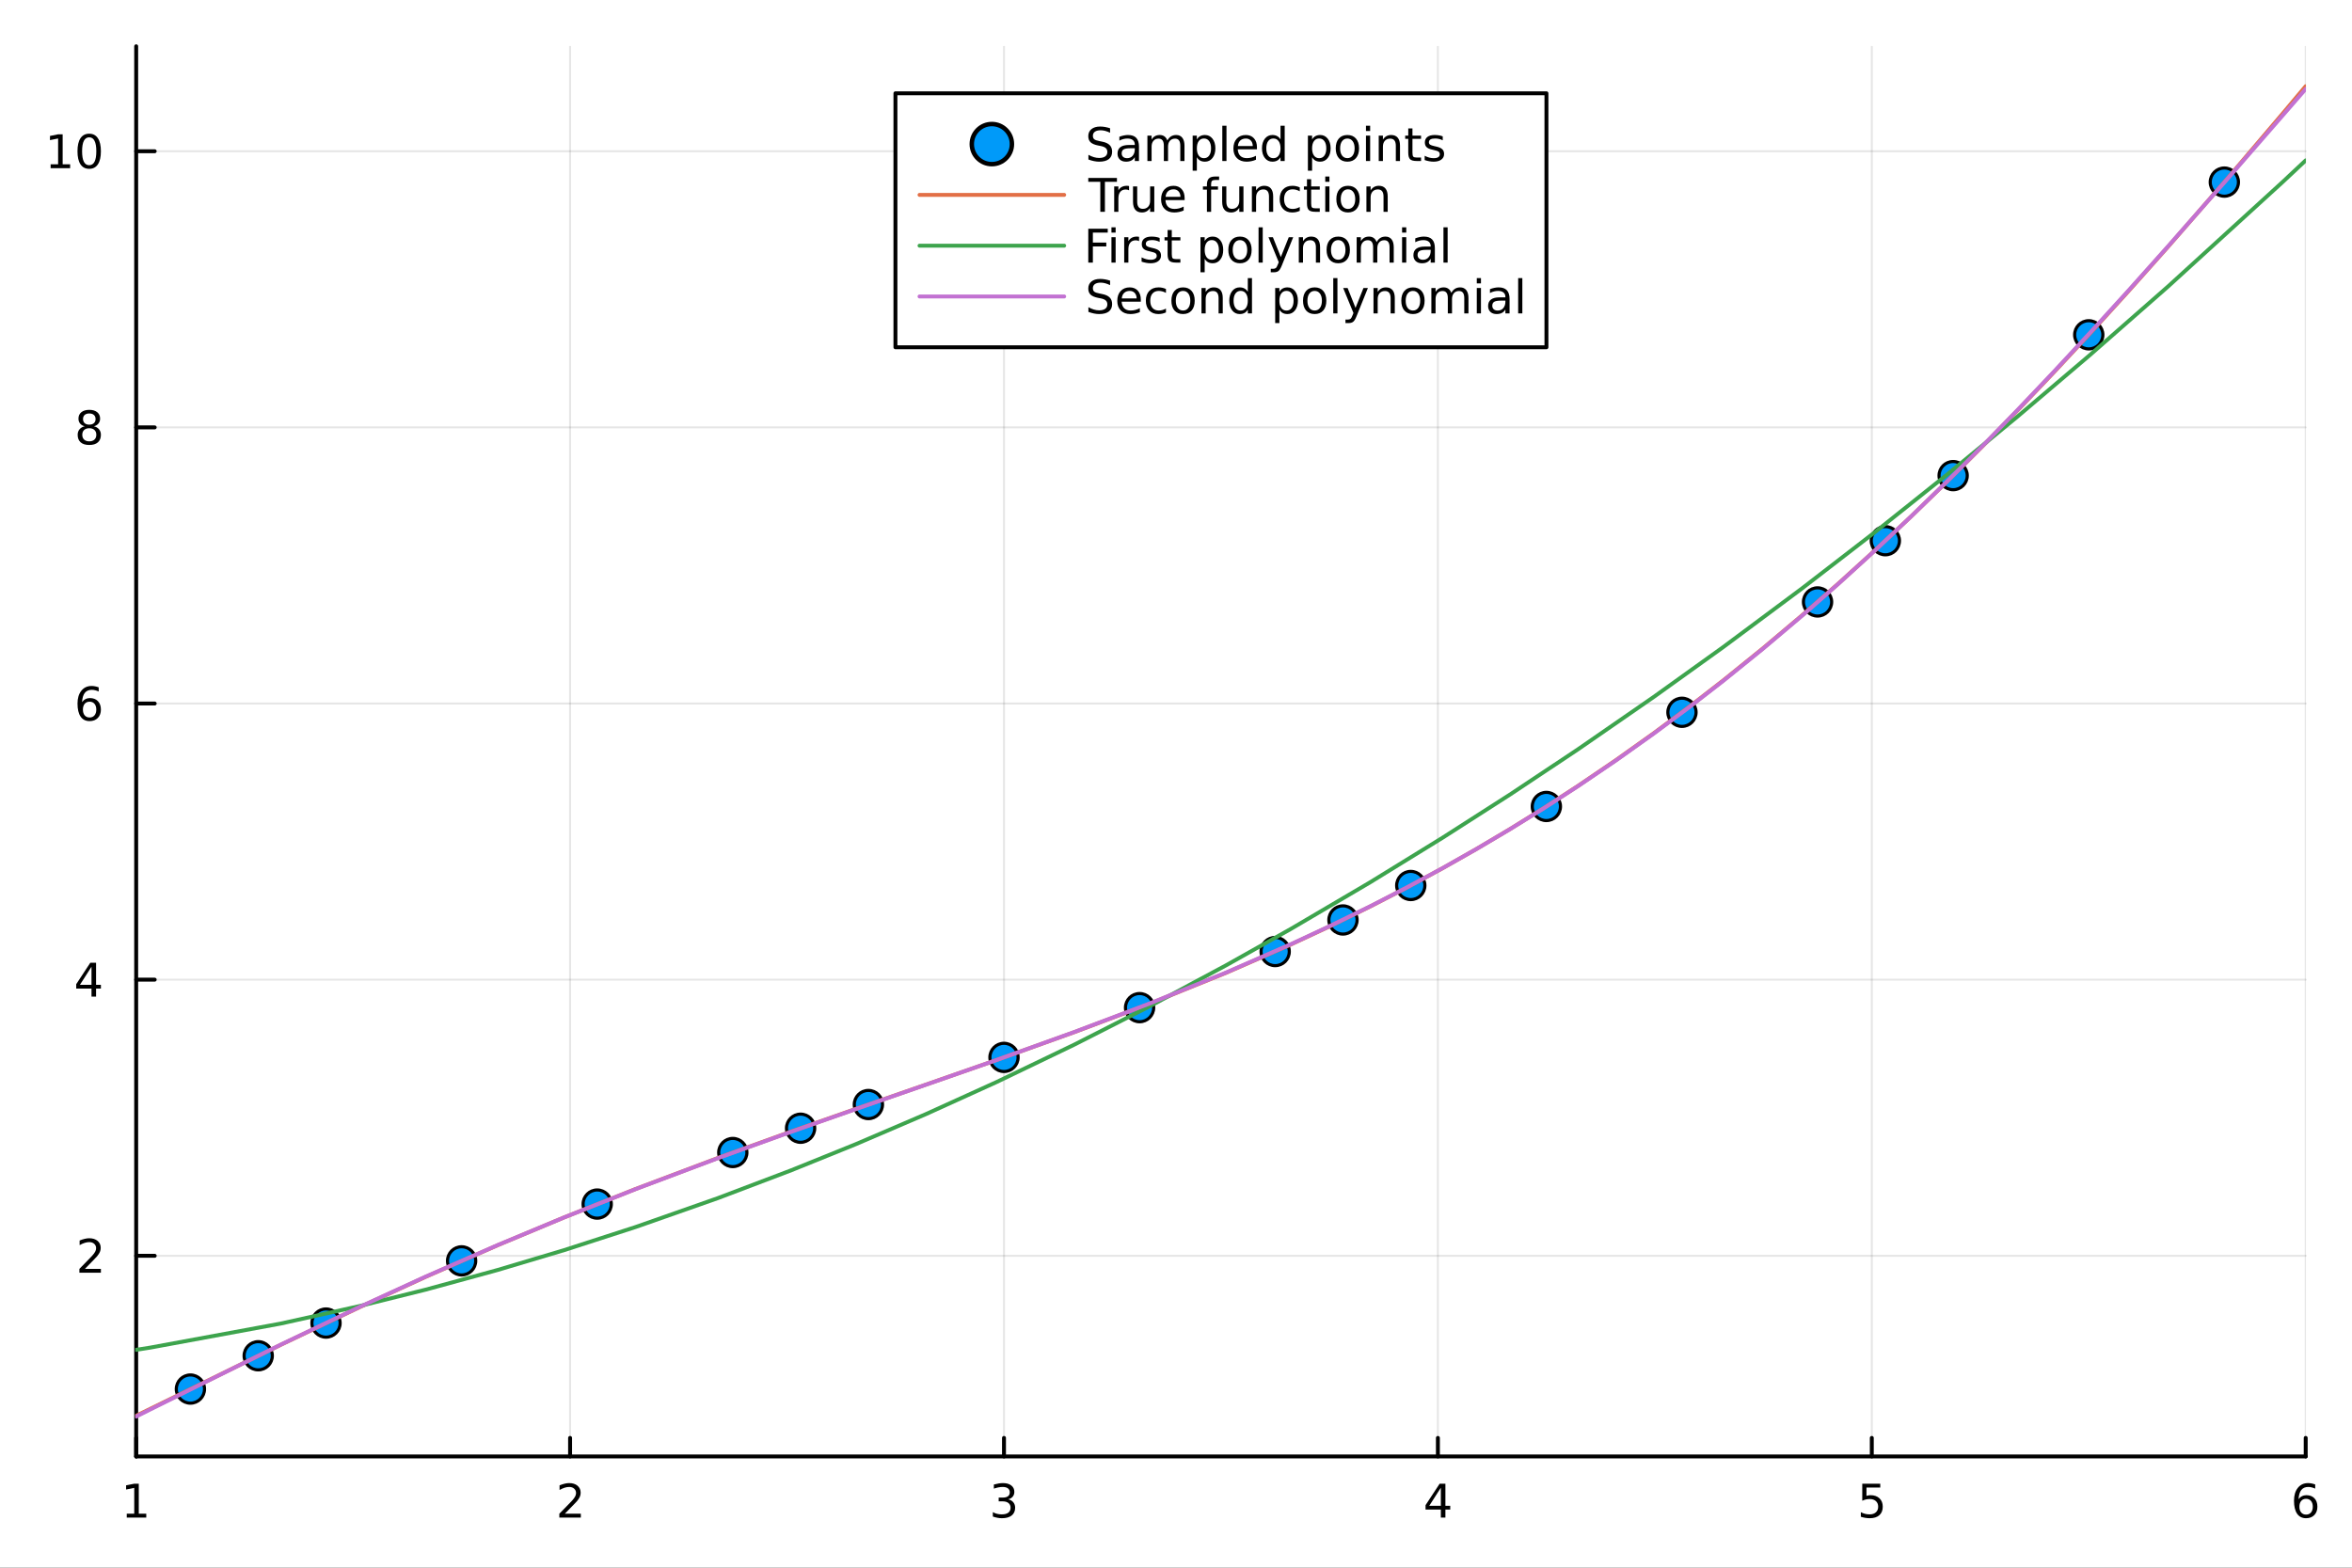 <?xml version="1.0" encoding="utf-8"?>
<svg xmlns="http://www.w3.org/2000/svg" xmlns:xlink="http://www.w3.org/1999/xlink" width="600" height="400" viewBox="0 0 2400 1600">
<rect x="0" y="0" width="2400" height="1600" fill="#333333" stroke="none"/>
<defs>
  <clipPath id="clip600">
    <rect x="0" y="0" width="2400" height="1600"/>
  </clipPath>
</defs>
<path clip-path="url(#clip600)" d="M0 1600 L2400 1600 L2400 0 L0 0  Z" fill="#ffffff" fill-rule="evenodd" fill-opacity="1"/>
<defs>
  <clipPath id="clip601">
    <rect x="480" y="0" width="1681" height="1600"/>
  </clipPath>
</defs>
<path clip-path="url(#clip600)" d="M138.959 1486.45 L2352.76 1486.45 L2352.76 47.244 L138.959 47.244  Z" fill="#ffffff" fill-rule="evenodd" fill-opacity="1"/>
<defs>
  <clipPath id="clip602">
    <rect x="138" y="47" width="2215" height="1440"/>
  </clipPath>
</defs>
<polyline clip-path="url(#clip602)" style="stroke:#000000; stroke-linecap:round; stroke-linejoin:round; stroke-width:2; stroke-opacity:0.1; fill:none" points="138.959,1486.45 138.959,47.244 "/>
<polyline clip-path="url(#clip602)" style="stroke:#000000; stroke-linecap:round; stroke-linejoin:round; stroke-width:2; stroke-opacity:0.1; fill:none" points="581.719,1486.45 581.719,47.244 "/>
<polyline clip-path="url(#clip602)" style="stroke:#000000; stroke-linecap:round; stroke-linejoin:round; stroke-width:2; stroke-opacity:0.1; fill:none" points="1024.48,1486.45 1024.48,47.244 "/>
<polyline clip-path="url(#clip602)" style="stroke:#000000; stroke-linecap:round; stroke-linejoin:round; stroke-width:2; stroke-opacity:0.1; fill:none" points="1467.24,1486.45 1467.24,47.244 "/>
<polyline clip-path="url(#clip602)" style="stroke:#000000; stroke-linecap:round; stroke-linejoin:round; stroke-width:2; stroke-opacity:0.1; fill:none" points="1910,1486.45 1910,47.244 "/>
<polyline clip-path="url(#clip602)" style="stroke:#000000; stroke-linecap:round; stroke-linejoin:round; stroke-width:2; stroke-opacity:0.1; fill:none" points="2352.76,1486.45 2352.76,47.244 "/>
<polyline clip-path="url(#clip600)" style="stroke:#000000; stroke-linecap:round; stroke-linejoin:round; stroke-width:4; stroke-opacity:1; fill:none" points="138.959,1486.45 2352.76,1486.45 "/>
<polyline clip-path="url(#clip600)" style="stroke:#000000; stroke-linecap:round; stroke-linejoin:round; stroke-width:4; stroke-opacity:1; fill:none" points="138.959,1486.45 138.959,1467.55 "/>
<polyline clip-path="url(#clip600)" style="stroke:#000000; stroke-linecap:round; stroke-linejoin:round; stroke-width:4; stroke-opacity:1; fill:none" points="581.719,1486.45 581.719,1467.55 "/>
<polyline clip-path="url(#clip600)" style="stroke:#000000; stroke-linecap:round; stroke-linejoin:round; stroke-width:4; stroke-opacity:1; fill:none" points="1024.48,1486.45 1024.48,1467.55 "/>
<polyline clip-path="url(#clip600)" style="stroke:#000000; stroke-linecap:round; stroke-linejoin:round; stroke-width:4; stroke-opacity:1; fill:none" points="1467.24,1486.45 1467.24,1467.55 "/>
<polyline clip-path="url(#clip600)" style="stroke:#000000; stroke-linecap:round; stroke-linejoin:round; stroke-width:4; stroke-opacity:1; fill:none" points="1910,1486.45 1910,1467.55 "/>
<polyline clip-path="url(#clip600)" style="stroke:#000000; stroke-linecap:round; stroke-linejoin:round; stroke-width:4; stroke-opacity:1; fill:none" points="2352.76,1486.45 2352.76,1467.55 "/>
<path clip-path="url(#clip600)" d="M129.341 1544.91 L136.98 1544.91 L136.98 1518.55 L128.67 1520.21 L128.67 1515.95 L136.934 1514.29 L141.61 1514.29 L141.61 1544.91 L149.249 1544.91 L149.249 1548.85 L129.341 1548.85 L129.341 1544.91 Z" fill="#000000" fill-rule="nonzero" fill-opacity="1" /><path clip-path="url(#clip600)" d="M576.372 1544.91 L592.691 1544.91 L592.691 1548.85 L570.747 1548.85 L570.747 1544.91 Q573.409 1542.16 577.992 1537.53 Q582.598 1532.88 583.779 1531.53 Q586.024 1529.01 586.904 1527.27 Q587.807 1525.51 587.807 1523.82 Q587.807 1521.07 585.862 1519.33 Q583.941 1517.6 580.839 1517.6 Q578.64 1517.6 576.186 1518.36 Q573.756 1519.13 570.978 1520.68 L570.978 1515.95 Q573.802 1514.82 576.256 1514.24 Q578.709 1513.66 580.747 1513.66 Q586.117 1513.66 589.311 1516.35 Q592.506 1519.03 592.506 1523.52 Q592.506 1525.65 591.696 1527.57 Q590.908 1529.47 588.802 1532.07 Q588.223 1532.74 585.121 1535.95 Q582.02 1539.15 576.372 1544.91 Z" fill="#000000" fill-rule="nonzero" fill-opacity="1" /><path clip-path="url(#clip600)" d="M1028.73 1530.21 Q1032.08 1530.93 1033.96 1533.2 Q1035.86 1535.47 1035.86 1538.8 Q1035.86 1543.92 1032.34 1546.72 Q1028.82 1549.52 1022.34 1549.52 Q1020.16 1549.52 1017.85 1549.08 Q1015.55 1548.66 1013.1 1547.81 L1013.1 1543.29 Q1015.05 1544.43 1017.36 1545.01 Q1019.67 1545.58 1022.2 1545.58 Q1026.6 1545.58 1028.89 1543.85 Q1031.2 1542.11 1031.2 1538.8 Q1031.2 1535.75 1029.05 1534.03 Q1026.92 1532.3 1023.1 1532.3 L1019.07 1532.3 L1019.07 1528.45 L1023.29 1528.45 Q1026.73 1528.45 1028.56 1527.09 Q1030.39 1525.7 1030.39 1523.11 Q1030.39 1520.45 1028.49 1519.03 Q1026.62 1517.6 1023.1 1517.6 Q1021.18 1517.6 1018.98 1518.01 Q1016.78 1518.43 1014.14 1519.31 L1014.14 1515.14 Q1016.8 1514.4 1019.12 1514.03 Q1021.46 1513.66 1023.52 1513.66 Q1028.84 1513.66 1031.94 1516.09 Q1035.05 1518.5 1035.05 1522.62 Q1035.05 1525.49 1033.4 1527.48 Q1031.76 1529.45 1028.73 1530.21 Z" fill="#000000" fill-rule="nonzero" fill-opacity="1" /><path clip-path="url(#clip600)" d="M1470.25 1518.36 L1458.44 1536.81 L1470.25 1536.81 L1470.25 1518.36 M1469.02 1514.29 L1474.9 1514.29 L1474.9 1536.81 L1479.83 1536.81 L1479.83 1540.7 L1474.9 1540.7 L1474.9 1548.85 L1470.25 1548.85 L1470.25 1540.7 L1454.64 1540.7 L1454.64 1536.19 L1469.02 1514.29 Z" fill="#000000" fill-rule="nonzero" fill-opacity="1" /><path clip-path="url(#clip600)" d="M1900.27 1514.29 L1918.63 1514.29 L1918.63 1518.22 L1904.56 1518.22 L1904.56 1526.7 Q1905.58 1526.35 1906.59 1526.19 Q1907.61 1526 1908.63 1526 Q1914.42 1526 1917.8 1529.17 Q1921.18 1532.34 1921.18 1537.76 Q1921.18 1543.34 1917.7 1546.44 Q1914.23 1549.52 1907.91 1549.52 Q1905.74 1549.52 1903.47 1549.15 Q1901.22 1548.78 1898.82 1548.04 L1898.82 1543.34 Q1900.9 1544.47 1903.12 1545.03 Q1905.34 1545.58 1907.82 1545.58 Q1911.83 1545.58 1914.16 1543.48 Q1916.5 1541.37 1916.5 1537.76 Q1916.5 1534.15 1914.16 1532.04 Q1911.83 1529.94 1907.82 1529.94 Q1905.95 1529.94 1904.07 1530.35 Q1902.22 1530.77 1900.27 1531.65 L1900.27 1514.29 Z" fill="#000000" fill-rule="nonzero" fill-opacity="1" /><path clip-path="url(#clip600)" d="M2353.16 1529.7 Q2350.01 1529.7 2348.16 1531.86 Q2346.33 1534.01 2346.33 1537.76 Q2346.33 1541.49 2348.16 1543.66 Q2350.01 1545.82 2353.16 1545.82 Q2356.31 1545.82 2358.14 1543.66 Q2359.99 1541.49 2359.99 1537.76 Q2359.99 1534.01 2358.14 1531.86 Q2356.31 1529.7 2353.16 1529.7 M2362.44 1515.05 L2362.44 1519.31 Q2360.68 1518.48 2358.88 1518.04 Q2357.1 1517.6 2355.34 1517.6 Q2350.71 1517.6 2348.25 1520.72 Q2345.82 1523.85 2345.48 1530.17 Q2346.84 1528.15 2348.9 1527.09 Q2350.96 1526 2353.44 1526 Q2358.65 1526 2361.66 1529.17 Q2364.69 1532.32 2364.69 1537.76 Q2364.69 1543.08 2361.54 1546.3 Q2358.39 1549.52 2353.16 1549.52 Q2347.17 1549.52 2343.99 1544.94 Q2340.82 1540.33 2340.82 1531.6 Q2340.82 1523.41 2344.71 1518.55 Q2348.6 1513.66 2355.15 1513.66 Q2356.91 1513.66 2358.69 1514.01 Q2360.5 1514.36 2362.44 1515.05 Z" fill="#000000" fill-rule="nonzero" fill-opacity="1" /><polyline clip-path="url(#clip602)" style="stroke:#000000; stroke-linecap:round; stroke-linejoin:round; stroke-width:2; stroke-opacity:0.1; fill:none" points="138.959,1281.68 2352.76,1281.68 "/>
<polyline clip-path="url(#clip602)" style="stroke:#000000; stroke-linecap:round; stroke-linejoin:round; stroke-width:2; stroke-opacity:0.1; fill:none" points="138.959,999.851 2352.76,999.851 "/>
<polyline clip-path="url(#clip602)" style="stroke:#000000; stroke-linecap:round; stroke-linejoin:round; stroke-width:2; stroke-opacity:0.1; fill:none" points="138.959,718.023 2352.76,718.023 "/>
<polyline clip-path="url(#clip602)" style="stroke:#000000; stroke-linecap:round; stroke-linejoin:round; stroke-width:2; stroke-opacity:0.1; fill:none" points="138.959,436.195 2352.76,436.195 "/>
<polyline clip-path="url(#clip602)" style="stroke:#000000; stroke-linecap:round; stroke-linejoin:round; stroke-width:2; stroke-opacity:0.1; fill:none" points="138.959,154.367 2352.76,154.367 "/>
<polyline clip-path="url(#clip600)" style="stroke:#000000; stroke-linecap:round; stroke-linejoin:round; stroke-width:4; stroke-opacity:1; fill:none" points="138.959,1486.45 138.959,47.244 "/>
<polyline clip-path="url(#clip600)" style="stroke:#000000; stroke-linecap:round; stroke-linejoin:round; stroke-width:4; stroke-opacity:1; fill:none" points="138.959,1281.68 157.857,1281.68 "/>
<polyline clip-path="url(#clip600)" style="stroke:#000000; stroke-linecap:round; stroke-linejoin:round; stroke-width:4; stroke-opacity:1; fill:none" points="138.959,999.851 157.857,999.851 "/>
<polyline clip-path="url(#clip600)" style="stroke:#000000; stroke-linecap:round; stroke-linejoin:round; stroke-width:4; stroke-opacity:1; fill:none" points="138.959,718.023 157.857,718.023 "/>
<polyline clip-path="url(#clip600)" style="stroke:#000000; stroke-linecap:round; stroke-linejoin:round; stroke-width:4; stroke-opacity:1; fill:none" points="138.959,436.195 157.857,436.195 "/>
<polyline clip-path="url(#clip600)" style="stroke:#000000; stroke-linecap:round; stroke-linejoin:round; stroke-width:4; stroke-opacity:1; fill:none" points="138.959,154.367 157.857,154.367 "/>
<path clip-path="url(#clip600)" d="M86.64 1295.02 L102.959 1295.02 L102.959 1298.96 L81.015 1298.96 L81.015 1295.02 Q83.677 1292.27 88.26 1287.64 Q92.867 1282.99 94.047 1281.64 Q96.293 1279.12 97.172 1277.39 Q98.075 1275.63 98.075 1273.94 Q98.075 1271.18 96.131 1269.45 Q94.21 1267.71 91.108 1267.71 Q88.909 1267.71 86.455 1268.47 Q84.024 1269.24 81.247 1270.79 L81.247 1266.07 Q84.071 1264.93 86.524 1264.35 Q88.978 1263.77 91.015 1263.77 Q96.385 1263.77 99.58 1266.46 Q102.774 1269.14 102.774 1273.64 Q102.774 1275.76 101.964 1277.69 Q101.177 1279.58 99.071 1282.18 Q98.492 1282.85 95.39 1286.07 Q92.288 1289.26 86.64 1295.02 Z" fill="#000000" fill-rule="nonzero" fill-opacity="1" /><path clip-path="url(#clip600)" d="M93.376 986.645 L81.571 1005.09 L93.376 1005.09 L93.376 986.645 M92.149 982.571 L98.029 982.571 L98.029 1005.09 L102.959 1005.09 L102.959 1008.98 L98.029 1008.98 L98.029 1017.13 L93.376 1017.13 L93.376 1008.98 L77.774 1008.98 L77.774 1004.47 L92.149 982.571 Z" fill="#000000" fill-rule="nonzero" fill-opacity="1" /><path clip-path="url(#clip600)" d="M91.432 716.16 Q88.284 716.16 86.432 718.312 Q84.603 720.465 84.603 724.215 Q84.603 727.942 86.432 730.118 Q88.284 732.271 91.432 732.271 Q94.58 732.271 96.409 730.118 Q98.26 727.942 98.26 724.215 Q98.26 720.465 96.409 718.312 Q94.58 716.16 91.432 716.16 M100.714 701.507 L100.714 705.766 Q98.955 704.933 97.149 704.493 Q95.367 704.053 93.608 704.053 Q88.978 704.053 86.524 707.178 Q84.094 710.303 83.747 716.623 Q85.112 714.609 87.172 713.544 Q89.233 712.456 91.71 712.456 Q96.918 712.456 99.927 715.627 Q102.959 718.775 102.959 724.215 Q102.959 729.539 99.811 732.757 Q96.663 735.974 91.432 735.974 Q85.436 735.974 82.265 731.391 Q79.094 726.785 79.094 718.058 Q79.094 709.863 82.983 705.002 Q86.872 700.118 93.422 700.118 Q95.182 700.118 96.964 700.465 Q98.77 700.812 100.714 701.507 Z" fill="#000000" fill-rule="nonzero" fill-opacity="1" /><path clip-path="url(#clip600)" d="M91.108 437.063 Q87.774 437.063 85.853 438.845 Q83.955 440.628 83.955 443.753 Q83.955 446.878 85.853 448.66 Q87.774 450.442 91.108 450.442 Q94.441 450.442 96.362 448.66 Q98.284 446.855 98.284 443.753 Q98.284 440.628 96.362 438.845 Q94.464 437.063 91.108 437.063 M86.432 435.072 Q83.422 434.331 81.733 432.271 Q80.066 430.211 80.066 427.248 Q80.066 423.105 83.006 420.697 Q85.969 418.29 91.108 418.29 Q96.27 418.29 99.21 420.697 Q102.149 423.105 102.149 427.248 Q102.149 430.211 100.459 432.271 Q98.793 434.331 95.807 435.072 Q99.186 435.859 101.061 438.151 Q102.959 440.443 102.959 443.753 Q102.959 448.776 99.881 451.461 Q96.825 454.146 91.108 454.146 Q85.39 454.146 82.311 451.461 Q79.256 448.776 79.256 443.753 Q79.256 440.443 81.154 438.151 Q83.052 435.859 86.432 435.072 M84.719 427.688 Q84.719 430.373 86.385 431.878 Q88.075 433.382 91.108 433.382 Q94.117 433.382 95.807 431.878 Q97.52 430.373 97.52 427.688 Q97.52 425.003 95.807 423.498 Q94.117 421.994 91.108 421.994 Q88.075 421.994 86.385 423.498 Q84.719 425.003 84.719 427.688 Z" fill="#000000" fill-rule="nonzero" fill-opacity="1" /><path clip-path="url(#clip600)" d="M51.663 167.712 L59.302 167.712 L59.302 141.346 L50.992 143.013 L50.992 138.753 L59.256 137.087 L63.932 137.087 L63.932 167.712 L71.571 167.712 L71.571 171.647 L51.663 171.647 L51.663 167.712 Z" fill="#000000" fill-rule="nonzero" fill-opacity="1" /><path clip-path="url(#clip600)" d="M91.015 140.165 Q87.404 140.165 85.575 143.73 Q83.77 147.272 83.77 154.401 Q83.77 161.508 85.575 165.073 Q87.404 168.614 91.015 168.614 Q94.649 168.614 96.455 165.073 Q98.284 161.508 98.284 154.401 Q98.284 147.272 96.455 143.73 Q94.649 140.165 91.015 140.165 M91.015 136.462 Q96.825 136.462 99.881 141.068 Q102.959 145.651 102.959 154.401 Q102.959 163.128 99.881 167.735 Q96.825 172.318 91.015 172.318 Q85.205 172.318 82.126 167.735 Q79.071 163.128 79.071 154.401 Q79.071 145.651 82.126 141.068 Q85.205 136.462 91.015 136.462 Z" fill="#000000" fill-rule="nonzero" fill-opacity="1" /><circle clip-path="url(#clip602)" cx="194.304" cy="1417.69" r="14.4" fill="#009af9" fill-rule="evenodd" fill-opacity="1" stroke="#000000" stroke-opacity="1" stroke-width="3.2"/>
<circle clip-path="url(#clip602)" cx="1301.2" cy="971.151" r="14.4" fill="#009af9" fill-rule="evenodd" fill-opacity="1" stroke="#000000" stroke-opacity="1" stroke-width="3.2"/>
<circle clip-path="url(#clip602)" cx="747.753" cy="1176.27" r="14.4" fill="#009af9" fill-rule="evenodd" fill-opacity="1" stroke="#000000" stroke-opacity="1" stroke-width="3.2"/>
<circle clip-path="url(#clip602)" cx="1854.65" cy="614.342" r="14.4" fill="#009af9" fill-rule="evenodd" fill-opacity="1" stroke="#000000" stroke-opacity="1" stroke-width="3.2"/>
<circle clip-path="url(#clip602)" cx="471.029" cy="1286.85" r="14.4" fill="#009af9" fill-rule="evenodd" fill-opacity="1" stroke="#000000" stroke-opacity="1" stroke-width="3.2"/>
<circle clip-path="url(#clip602)" cx="1577.93" cy="823.086" r="14.4" fill="#009af9" fill-rule="evenodd" fill-opacity="1" stroke="#000000" stroke-opacity="1" stroke-width="3.2"/>
<circle clip-path="url(#clip602)" cx="1024.48" cy="1079.19" r="14.4" fill="#009af9" fill-rule="evenodd" fill-opacity="1" stroke="#000000" stroke-opacity="1" stroke-width="3.2"/>
<circle clip-path="url(#clip602)" cx="2131.38" cy="341.702" r="14.4" fill="#009af9" fill-rule="evenodd" fill-opacity="1" stroke="#000000" stroke-opacity="1" stroke-width="3.2"/>
<circle clip-path="url(#clip602)" cx="332.667" cy="1350.33" r="14.4" fill="#009af9" fill-rule="evenodd" fill-opacity="1" stroke="#000000" stroke-opacity="1" stroke-width="3.2"/>
<circle clip-path="url(#clip602)" cx="1439.56" cy="903.744" r="14.4" fill="#009af9" fill-rule="evenodd" fill-opacity="1" stroke="#000000" stroke-opacity="1" stroke-width="3.2"/>
<circle clip-path="url(#clip602)" cx="886.116" cy="1127.3" r="14.4" fill="#009af9" fill-rule="evenodd" fill-opacity="1" stroke="#000000" stroke-opacity="1" stroke-width="3.2"/>
<circle clip-path="url(#clip602)" cx="1993.01" cy="485.418" r="14.4" fill="#009af9" fill-rule="evenodd" fill-opacity="1" stroke="#000000" stroke-opacity="1" stroke-width="3.2"/>
<circle clip-path="url(#clip602)" cx="609.391" cy="1228.89" r="14.4" fill="#009af9" fill-rule="evenodd" fill-opacity="1" stroke="#000000" stroke-opacity="1" stroke-width="3.2"/>
<circle clip-path="url(#clip602)" cx="1716.29" cy="726.971" r="14.4" fill="#009af9" fill-rule="evenodd" fill-opacity="1" stroke="#000000" stroke-opacity="1" stroke-width="3.2"/>
<circle clip-path="url(#clip602)" cx="1162.84" cy="1028.41" r="14.4" fill="#009af9" fill-rule="evenodd" fill-opacity="1" stroke="#000000" stroke-opacity="1" stroke-width="3.2"/>
<circle clip-path="url(#clip602)" cx="2269.74" cy="185.852" r="14.4" fill="#009af9" fill-rule="evenodd" fill-opacity="1" stroke="#000000" stroke-opacity="1" stroke-width="3.2"/>
<circle clip-path="url(#clip602)" cx="263.485" cy="1383.71" r="14.4" fill="#009af9" fill-rule="evenodd" fill-opacity="1" stroke="#000000" stroke-opacity="1" stroke-width="3.2"/>
<circle clip-path="url(#clip602)" cx="1370.38" cy="938.927" r="14.4" fill="#009af9" fill-rule="evenodd" fill-opacity="1" stroke="#000000" stroke-opacity="1" stroke-width="3.2"/>
<circle clip-path="url(#clip602)" cx="816.935" cy="1151.48" r="14.4" fill="#009af9" fill-rule="evenodd" fill-opacity="1" stroke="#000000" stroke-opacity="1" stroke-width="3.2"/>
<circle clip-path="url(#clip602)" cx="1923.83" cy="551.852" r="14.4" fill="#009af9" fill-rule="evenodd" fill-opacity="1" stroke="#000000" stroke-opacity="1" stroke-width="3.2"/>
<polyline clip-path="url(#clip602)" style="stroke:#e26f46; stroke-linecap:round; stroke-linejoin:round; stroke-width:4; stroke-opacity:1; fill:none" points="138.959,1444.93 153.372,1437.86 286.642,1372.45 366.731,1334.24 434.445,1303.13 508.002,1270.8 575.815,1242.43 648.518,1213.52 732.751,1181.76 807.607,1154.78 873.25,1131.77 944.817,1106.98 1016.81,1081.89 1096.41,1053.37 1172.14,1024.81 1250.89,992.962 1317.18,963.951 1357.64,945.072 1398.11,925.204 1435.18,906.071 1472.25,885.987 1506.48,866.55 1540.72,846.224 1575.4,824.695 1610.08,802.19 1648.94,775.78 1687.81,748.089 1723.03,721.871 1758.25,694.576 1798.57,661.998 1838.89,628.006 1876.23,595.283 1913.57,561.378 1950.38,526.818 1987.18,491.162 2022.92,455.529 2058.66,418.936 2095.3,380.471 2131.93,341.095 2172.07,296.975 2212.21,251.909 2270.52,184.941 2328.83,116.449 2340.79,102.237 2352.76,87.976 "/>
<polyline clip-path="url(#clip602)" style="stroke:#3da44d; stroke-linecap:round; stroke-linejoin:round; stroke-width:4; stroke-opacity:1; fill:none" points="138.959,1377.65 153.372,1375.37 286.642,1350.81 366.731,1333.02 434.445,1316.2 508.002,1296.09 575.815,1275.84 648.518,1252.33 732.751,1222.73 807.607,1194.32 873.25,1167.77 944.817,1137.08 1016.81,1104.38 1096.41,1066.08 1172.14,1027.54 1250.89,985.323 1317.18,948.075 1398.11,900.485 1472.25,854.85 1540.72,810.97 1610.08,764.824 1687.81,711.078 1758.25,660.524 1838.89,600.481 1913.57,542.828 1987.18,484.052 2058.66,425.145 2131.93,362.876 2212.21,292.465 2328.83,186.107 2352.76,163.691 "/>
<polyline clip-path="url(#clip602)" style="stroke:#c271d2; stroke-linecap:round; stroke-linejoin:round; stroke-width:4; stroke-opacity:1; fill:none" points="138.959,1445.72 153.372,1438.48 286.642,1372.27 366.731,1333.97 434.445,1302.9 508.002,1270.68 575.815,1242.44 648.518,1213.65 732.751,1181.97 807.607,1155.01 873.25,1131.96 944.817,1107.08 1016.81,1081.88 1096.41,1053.22 1172.14,1024.57 1250.89,992.672 1317.18,963.672 1357.64,944.825 1398.11,925.008 1435.18,905.936 1472.25,885.925 1506.48,866.563 1540.72,846.316 1575.4,824.866 1610.08,802.437 1648.94,776.102 1687.81,748.469 1723.03,722.285 1758.25,695.001 1798.57,662.403 1838.89,628.354 1876.23,595.544 1913.57,561.521 1950.38,526.819 1987.18,491.003 2022.92,455.21 2058.66,418.466 2095.3,379.879 2131.93,340.44 2172.07,296.362 2212.21,251.508 2270.52,185.294 2328.83,118.326 2340.79,104.551 2352.76,90.777 "/>
<path clip-path="url(#clip600)" d="M913.711 354.418 L1578 354.418 L1578 95.218 L913.711 95.218  Z" fill="#ffffff" fill-rule="evenodd" fill-opacity="1"/>
<polyline clip-path="url(#clip600)" style="stroke:#000000; stroke-linecap:round; stroke-linejoin:round; stroke-width:4; stroke-opacity:1; fill:none" points="913.711,354.418 1578,354.418 1578,95.218 913.711,95.218 913.711,354.418 "/>
<circle clip-path="url(#clip600)" cx="1012.1" cy="147.058" r="20.48" fill="#009af9" fill-rule="evenodd" fill-opacity="1" stroke="#000000" stroke-opacity="1" stroke-width="4.551"/>
<path clip-path="url(#clip600)" d="M1132.74 130.912 L1132.74 135.472 Q1130.08 134.199 1127.71 133.574 Q1125.35 132.949 1123.15 132.949 Q1119.34 132.949 1117.25 134.43 Q1115.19 135.912 1115.19 138.643 Q1115.19 140.935 1116.56 142.115 Q1117.95 143.273 1121.79 143.99 L1124.61 144.569 Q1129.84 145.565 1132.32 148.088 Q1134.82 150.588 1134.82 154.801 Q1134.82 159.824 1131.44 162.416 Q1128.09 165.009 1121.58 165.009 Q1119.13 165.009 1116.35 164.453 Q1113.59 163.898 1110.63 162.81 L1110.63 157.995 Q1113.48 159.592 1116.21 160.402 Q1118.94 161.213 1121.58 161.213 Q1125.59 161.213 1127.76 159.639 Q1129.94 158.064 1129.94 155.148 Q1129.94 152.602 1128.36 151.166 Q1126.81 149.731 1123.25 149.014 L1120.4 148.458 Q1115.17 147.416 1112.83 145.194 Q1110.49 142.972 1110.49 139.014 Q1110.49 134.43 1113.71 131.791 Q1116.95 129.153 1122.62 129.153 Q1125.05 129.153 1127.58 129.592 Q1130.1 130.032 1132.74 130.912 Z" fill="#000000" fill-rule="nonzero" fill-opacity="1" /><path clip-path="url(#clip600)" d="M1153.71 151.305 Q1148.55 151.305 1146.56 152.486 Q1144.57 153.666 1144.57 156.514 Q1144.57 158.782 1146.05 160.125 Q1147.55 161.444 1150.12 161.444 Q1153.66 161.444 1155.79 158.944 Q1157.95 156.421 1157.95 152.254 L1157.95 151.305 L1153.71 151.305 M1162.21 149.546 L1162.21 164.338 L1157.95 164.338 L1157.95 160.402 Q1156.49 162.763 1154.31 163.898 Q1152.14 165.009 1148.99 165.009 Q1145.01 165.009 1142.65 162.787 Q1140.31 160.541 1140.31 156.791 Q1140.31 152.416 1143.22 150.194 Q1146.16 147.972 1151.97 147.972 L1157.95 147.972 L1157.95 147.555 Q1157.95 144.615 1156 143.018 Q1154.08 141.398 1150.58 141.398 Q1148.36 141.398 1146.26 141.93 Q1144.15 142.463 1142.21 143.527 L1142.21 139.592 Q1144.54 138.69 1146.74 138.25 Q1148.94 137.787 1151.02 137.787 Q1156.65 137.787 1159.43 140.703 Q1162.21 143.62 1162.21 149.546 Z" fill="#000000" fill-rule="nonzero" fill-opacity="1" /><path clip-path="url(#clip600)" d="M1191.16 143.389 Q1192.76 140.518 1194.98 139.153 Q1197.21 137.787 1200.21 137.787 Q1204.27 137.787 1206.46 140.634 Q1208.66 143.458 1208.66 148.689 L1208.66 164.338 L1204.38 164.338 L1204.38 148.828 Q1204.38 145.102 1203.06 143.296 Q1201.74 141.49 1199.03 141.49 Q1195.72 141.49 1193.8 143.69 Q1191.88 145.889 1191.88 149.685 L1191.88 164.338 L1187.6 164.338 L1187.6 148.828 Q1187.6 145.078 1186.28 143.296 Q1184.96 141.49 1182.21 141.49 Q1178.94 141.49 1177.02 143.713 Q1175.1 145.912 1175.1 149.685 L1175.1 164.338 L1170.82 164.338 L1170.82 138.412 L1175.1 138.412 L1175.1 142.44 Q1176.56 140.055 1178.59 138.921 Q1180.63 137.787 1183.43 137.787 Q1186.26 137.787 1188.22 139.222 Q1190.21 140.657 1191.16 143.389 Z" fill="#000000" fill-rule="nonzero" fill-opacity="1" /><path clip-path="url(#clip600)" d="M1221.28 160.449 L1221.28 174.199 L1217 174.199 L1217 138.412 L1221.28 138.412 L1221.28 142.347 Q1222.62 140.032 1224.66 138.921 Q1226.72 137.787 1229.57 137.787 Q1234.29 137.787 1237.23 141.537 Q1240.19 145.287 1240.19 151.398 Q1240.19 157.509 1237.23 161.259 Q1234.29 165.009 1229.57 165.009 Q1226.72 165.009 1224.66 163.898 Q1222.62 162.763 1221.28 160.449 M1235.77 151.398 Q1235.77 146.699 1233.83 144.037 Q1231.9 141.352 1228.52 141.352 Q1225.14 141.352 1223.2 144.037 Q1221.28 146.699 1221.28 151.398 Q1221.28 156.097 1223.2 158.782 Q1225.14 161.444 1228.52 161.444 Q1231.9 161.444 1233.83 158.782 Q1235.77 156.097 1235.77 151.398 Z" fill="#000000" fill-rule="nonzero" fill-opacity="1" /><path clip-path="url(#clip600)" d="M1247.25 128.319 L1251.51 128.319 L1251.51 164.338 L1247.25 164.338 L1247.25 128.319 Z" fill="#000000" fill-rule="nonzero" fill-opacity="1" /><path clip-path="url(#clip600)" d="M1282.6 150.31 L1282.6 152.393 L1263.01 152.393 Q1263.29 156.791 1265.65 159.106 Q1268.04 161.398 1272.27 161.398 Q1274.73 161.398 1277.02 160.796 Q1279.33 160.194 1281.6 158.99 L1281.6 163.018 Q1279.31 163.99 1276.9 164.5 Q1274.5 165.009 1272.02 165.009 Q1265.82 165.009 1262.18 161.398 Q1258.57 157.787 1258.57 151.629 Q1258.57 145.264 1262 141.537 Q1265.45 137.787 1271.28 137.787 Q1276.51 137.787 1279.54 141.166 Q1282.6 144.523 1282.6 150.31 M1278.34 149.06 Q1278.29 145.565 1276.37 143.481 Q1274.47 141.398 1271.33 141.398 Q1267.76 141.398 1265.61 143.412 Q1263.48 145.426 1263.15 149.083 L1278.34 149.06 Z" fill="#000000" fill-rule="nonzero" fill-opacity="1" /><path clip-path="url(#clip600)" d="M1306.65 142.347 L1306.65 128.319 L1310.91 128.319 L1310.91 164.338 L1306.65 164.338 L1306.65 160.449 Q1305.31 162.763 1303.25 163.898 Q1301.21 165.009 1298.34 165.009 Q1293.64 165.009 1290.68 161.259 Q1287.74 157.509 1287.74 151.398 Q1287.74 145.287 1290.68 141.537 Q1293.64 137.787 1298.34 137.787 Q1301.21 137.787 1303.25 138.921 Q1305.31 140.032 1306.65 142.347 M1292.14 151.398 Q1292.14 156.097 1294.06 158.782 Q1296 161.444 1299.38 161.444 Q1302.76 161.444 1304.7 158.782 Q1306.65 156.097 1306.65 151.398 Q1306.65 146.699 1304.7 144.037 Q1302.76 141.352 1299.38 141.352 Q1296 141.352 1294.06 144.037 Q1292.14 146.699 1292.14 151.398 Z" fill="#000000" fill-rule="nonzero" fill-opacity="1" /><path clip-path="url(#clip600)" d="M1338.87 160.449 L1338.87 174.199 L1334.59 174.199 L1334.59 138.412 L1338.87 138.412 L1338.87 142.347 Q1340.21 140.032 1342.25 138.921 Q1344.31 137.787 1347.16 137.787 Q1351.88 137.787 1354.82 141.537 Q1357.78 145.287 1357.78 151.398 Q1357.78 157.509 1354.82 161.259 Q1351.88 165.009 1347.16 165.009 Q1344.31 165.009 1342.25 163.898 Q1340.21 162.763 1338.87 160.449 M1353.36 151.398 Q1353.36 146.699 1351.42 144.037 Q1349.5 141.352 1346.12 141.352 Q1342.74 141.352 1340.79 144.037 Q1338.87 146.699 1338.87 151.398 Q1338.87 156.097 1340.79 158.782 Q1342.74 161.444 1346.12 161.444 Q1349.5 161.444 1351.42 158.782 Q1353.36 156.097 1353.36 151.398 Z" fill="#000000" fill-rule="nonzero" fill-opacity="1" /><path clip-path="url(#clip600)" d="M1374.89 141.398 Q1371.46 141.398 1369.47 144.083 Q1367.48 146.745 1367.48 151.398 Q1367.48 156.051 1369.45 158.736 Q1371.44 161.398 1374.89 161.398 Q1378.29 161.398 1380.28 158.713 Q1382.27 156.027 1382.27 151.398 Q1382.27 146.791 1380.28 144.106 Q1378.29 141.398 1374.89 141.398 M1374.89 137.787 Q1380.44 137.787 1383.62 141.398 Q1386.79 145.009 1386.79 151.398 Q1386.79 157.764 1383.62 161.398 Q1380.44 165.009 1374.89 165.009 Q1369.31 165.009 1366.14 161.398 Q1362.99 157.764 1362.99 151.398 Q1362.99 145.009 1366.14 141.398 Q1369.31 137.787 1374.89 137.787 Z" fill="#000000" fill-rule="nonzero" fill-opacity="1" /><path clip-path="url(#clip600)" d="M1393.85 138.412 L1398.11 138.412 L1398.11 164.338 L1393.85 164.338 L1393.85 138.412 M1393.85 128.319 L1398.11 128.319 L1398.11 133.713 L1393.85 133.713 L1393.85 128.319 Z" fill="#000000" fill-rule="nonzero" fill-opacity="1" /><path clip-path="url(#clip600)" d="M1428.57 148.689 L1428.57 164.338 L1424.31 164.338 L1424.31 148.828 Q1424.31 145.148 1422.88 143.319 Q1421.44 141.49 1418.57 141.49 Q1415.12 141.49 1413.13 143.69 Q1411.14 145.889 1411.14 149.685 L1411.14 164.338 L1406.86 164.338 L1406.86 138.412 L1411.14 138.412 L1411.14 142.44 Q1412.67 140.102 1414.73 138.944 Q1416.81 137.787 1419.52 137.787 Q1423.99 137.787 1426.28 140.565 Q1428.57 143.319 1428.57 148.689 Z" fill="#000000" fill-rule="nonzero" fill-opacity="1" /><path clip-path="url(#clip600)" d="M1441.28 131.051 L1441.28 138.412 L1450.05 138.412 L1450.05 141.722 L1441.28 141.722 L1441.28 155.796 Q1441.28 158.967 1442.13 159.87 Q1443.01 160.773 1445.68 160.773 L1450.05 160.773 L1450.05 164.338 L1445.68 164.338 Q1440.75 164.338 1438.87 162.509 Q1437 160.657 1437 155.796 L1437 141.722 L1433.87 141.722 L1433.87 138.412 L1437 138.412 L1437 131.051 L1441.28 131.051 Z" fill="#000000" fill-rule="nonzero" fill-opacity="1" /><path clip-path="url(#clip600)" d="M1472.18 139.176 L1472.18 143.203 Q1470.37 142.277 1468.43 141.815 Q1466.49 141.352 1464.4 141.352 Q1461.23 141.352 1459.63 142.324 Q1458.06 143.296 1458.06 145.24 Q1458.06 146.722 1459.19 147.578 Q1460.33 148.412 1463.75 149.176 L1465.21 149.5 Q1469.75 150.472 1471.65 152.254 Q1473.57 154.014 1473.57 157.185 Q1473.57 160.796 1470.7 162.902 Q1467.85 165.009 1462.85 165.009 Q1460.77 165.009 1458.5 164.592 Q1456.25 164.199 1453.75 163.388 L1453.75 158.99 Q1456.12 160.217 1458.41 160.842 Q1460.7 161.444 1462.94 161.444 Q1465.95 161.444 1467.57 160.426 Q1469.19 159.384 1469.19 157.509 Q1469.19 155.773 1468.01 154.847 Q1466.86 153.921 1462.9 153.064 L1461.42 152.717 Q1457.46 151.884 1455.7 150.171 Q1453.94 148.435 1453.94 145.426 Q1453.94 141.768 1456.53 139.778 Q1459.13 137.787 1463.89 137.787 Q1466.25 137.787 1468.34 138.134 Q1470.42 138.481 1472.18 139.176 Z" fill="#000000" fill-rule="nonzero" fill-opacity="1" /><polyline clip-path="url(#clip600)" style="stroke:#e26f46; stroke-linecap:round; stroke-linejoin:round; stroke-width:4; stroke-opacity:1; fill:none" points="938.308,198.898 1085.89,198.898 "/>
<path clip-path="url(#clip600)" d="M1110.49 181.618 L1139.73 181.618 L1139.73 185.553 L1127.46 185.553 L1127.46 216.178 L1122.76 216.178 L1122.76 185.553 L1110.49 185.553 L1110.49 181.618 Z" fill="#000000" fill-rule="nonzero" fill-opacity="1" /><path clip-path="url(#clip600)" d="M1152.11 194.233 Q1151.4 193.817 1150.54 193.631 Q1149.71 193.423 1148.69 193.423 Q1145.08 193.423 1143.13 195.784 Q1141.21 198.122 1141.21 202.52 L1141.21 216.178 L1136.93 216.178 L1136.93 190.252 L1141.21 190.252 L1141.21 194.28 Q1142.55 191.918 1144.71 190.784 Q1146.86 189.627 1149.94 189.627 Q1150.38 189.627 1150.91 189.696 Q1151.44 189.743 1152.09 189.858 L1152.11 194.233 Z" fill="#000000" fill-rule="nonzero" fill-opacity="1" /><path clip-path="url(#clip600)" d="M1156.14 205.946 L1156.14 190.252 L1160.4 190.252 L1160.4 205.784 Q1160.4 209.465 1161.83 211.316 Q1163.27 213.145 1166.14 213.145 Q1169.59 213.145 1171.58 210.946 Q1173.59 208.747 1173.59 204.951 L1173.59 190.252 L1177.85 190.252 L1177.85 216.178 L1173.59 216.178 L1173.59 212.196 Q1172.04 214.557 1169.98 215.715 Q1167.95 216.849 1165.24 216.849 Q1160.77 216.849 1158.46 214.071 Q1156.14 211.293 1156.14 205.946 M1166.86 189.627 L1166.86 189.627 Z" fill="#000000" fill-rule="nonzero" fill-opacity="1" /><path clip-path="url(#clip600)" d="M1208.8 202.15 L1208.8 204.233 L1189.22 204.233 Q1189.5 208.631 1191.86 210.946 Q1194.24 213.238 1198.48 213.238 Q1200.93 213.238 1203.22 212.636 Q1205.54 212.034 1207.81 210.83 L1207.81 214.858 Q1205.52 215.83 1203.11 216.34 Q1200.7 216.849 1198.22 216.849 Q1192.02 216.849 1188.39 213.238 Q1184.77 209.627 1184.77 203.469 Q1184.77 197.104 1188.2 193.377 Q1191.65 189.627 1197.48 189.627 Q1202.71 189.627 1205.75 193.006 Q1208.8 196.363 1208.8 202.15 M1204.54 200.9 Q1204.5 197.405 1202.58 195.321 Q1200.68 193.238 1197.53 193.238 Q1193.96 193.238 1191.81 195.252 Q1189.68 197.266 1189.36 200.923 L1204.54 200.9 Z" fill="#000000" fill-rule="nonzero" fill-opacity="1" /><path clip-path="url(#clip600)" d="M1243.99 180.159 L1243.99 183.701 L1239.91 183.701 Q1237.62 183.701 1236.72 184.627 Q1235.84 185.553 1235.84 187.96 L1235.84 190.252 L1242.85 190.252 L1242.85 193.562 L1235.84 193.562 L1235.84 216.178 L1231.56 216.178 L1231.56 193.562 L1227.48 193.562 L1227.48 190.252 L1231.56 190.252 L1231.56 188.446 Q1231.56 184.118 1233.57 182.15 Q1235.58 180.159 1239.96 180.159 L1243.99 180.159 Z" fill="#000000" fill-rule="nonzero" fill-opacity="1" /><path clip-path="url(#clip600)" d="M1247.11 205.946 L1247.11 190.252 L1251.37 190.252 L1251.37 205.784 Q1251.37 209.465 1252.81 211.316 Q1254.24 213.145 1257.11 213.145 Q1260.56 213.145 1262.55 210.946 Q1264.57 208.747 1264.57 204.951 L1264.57 190.252 L1268.83 190.252 L1268.83 216.178 L1264.57 216.178 L1264.57 212.196 Q1263.01 214.557 1260.95 215.715 Q1258.92 216.849 1256.21 216.849 Q1251.74 216.849 1249.43 214.071 Q1247.11 211.293 1247.11 205.946 M1257.83 189.627 L1257.83 189.627 Z" fill="#000000" fill-rule="nonzero" fill-opacity="1" /><path clip-path="url(#clip600)" d="M1299.15 200.529 L1299.15 216.178 L1294.89 216.178 L1294.89 200.668 Q1294.89 196.988 1293.45 195.159 Q1292.02 193.33 1289.15 193.33 Q1285.7 193.33 1283.71 195.53 Q1281.72 197.729 1281.72 201.525 L1281.72 216.178 L1277.44 216.178 L1277.44 190.252 L1281.72 190.252 L1281.72 194.28 Q1283.25 191.942 1285.31 190.784 Q1287.39 189.627 1290.1 189.627 Q1294.57 189.627 1296.86 192.405 Q1299.15 195.159 1299.15 200.529 Z" fill="#000000" fill-rule="nonzero" fill-opacity="1" /><path clip-path="url(#clip600)" d="M1326.3 191.247 L1326.3 195.229 Q1324.5 194.233 1322.67 193.747 Q1320.86 193.238 1319.01 193.238 Q1314.87 193.238 1312.57 195.877 Q1310.28 198.492 1310.28 203.238 Q1310.28 207.983 1312.57 210.622 Q1314.87 213.238 1319.01 213.238 Q1320.86 213.238 1322.67 212.752 Q1324.5 212.242 1326.3 211.247 L1326.3 215.182 Q1324.52 216.016 1322.6 216.432 Q1320.7 216.849 1318.55 216.849 Q1312.69 216.849 1309.24 213.168 Q1305.79 209.488 1305.79 203.238 Q1305.79 196.895 1309.26 193.261 Q1312.76 189.627 1318.82 189.627 Q1320.79 189.627 1322.67 190.043 Q1324.54 190.437 1326.3 191.247 Z" fill="#000000" fill-rule="nonzero" fill-opacity="1" /><path clip-path="url(#clip600)" d="M1337.92 182.891 L1337.92 190.252 L1346.7 190.252 L1346.7 193.562 L1337.92 193.562 L1337.92 207.636 Q1337.92 210.807 1338.78 211.71 Q1339.66 212.613 1342.32 212.613 L1346.7 212.613 L1346.7 216.178 L1342.32 216.178 Q1337.39 216.178 1335.51 214.349 Q1333.64 212.497 1333.64 207.636 L1333.64 193.562 L1330.51 193.562 L1330.51 190.252 L1333.64 190.252 L1333.64 182.891 L1337.92 182.891 Z" fill="#000000" fill-rule="nonzero" fill-opacity="1" /><path clip-path="url(#clip600)" d="M1352.3 190.252 L1356.56 190.252 L1356.56 216.178 L1352.3 216.178 L1352.3 190.252 M1352.3 180.159 L1356.56 180.159 L1356.56 185.553 L1352.3 185.553 L1352.3 180.159 Z" fill="#000000" fill-rule="nonzero" fill-opacity="1" /><path clip-path="url(#clip600)" d="M1375.51 193.238 Q1372.09 193.238 1370.1 195.923 Q1368.11 198.585 1368.11 203.238 Q1368.11 207.891 1370.07 210.576 Q1372.07 213.238 1375.51 213.238 Q1378.92 213.238 1380.91 210.553 Q1382.9 207.867 1382.9 203.238 Q1382.9 198.631 1380.91 195.946 Q1378.92 193.238 1375.51 193.238 M1375.51 189.627 Q1381.07 189.627 1384.24 193.238 Q1387.41 196.849 1387.41 203.238 Q1387.41 209.604 1384.24 213.238 Q1381.07 216.849 1375.51 216.849 Q1369.94 216.849 1366.76 213.238 Q1363.62 209.604 1363.62 203.238 Q1363.62 196.849 1366.76 193.238 Q1369.94 189.627 1375.51 189.627 Z" fill="#000000" fill-rule="nonzero" fill-opacity="1" /><path clip-path="url(#clip600)" d="M1416.02 200.529 L1416.02 216.178 L1411.76 216.178 L1411.76 200.668 Q1411.76 196.988 1410.33 195.159 Q1408.89 193.33 1406.02 193.33 Q1402.57 193.33 1400.58 195.53 Q1398.59 197.729 1398.59 201.525 L1398.59 216.178 L1394.31 216.178 L1394.31 190.252 L1398.59 190.252 L1398.59 194.28 Q1400.12 191.942 1402.18 190.784 Q1404.26 189.627 1406.97 189.627 Q1411.44 189.627 1413.73 192.405 Q1416.02 195.159 1416.02 200.529 Z" fill="#000000" fill-rule="nonzero" fill-opacity="1" /><polyline clip-path="url(#clip600)" style="stroke:#3da44d; stroke-linecap:round; stroke-linejoin:round; stroke-width:4; stroke-opacity:1; fill:none" points="938.308,250.738 1085.89,250.738 "/>
<path clip-path="url(#clip600)" d="M1110.49 233.458 L1130.35 233.458 L1130.35 237.393 L1115.17 237.393 L1115.17 247.578 L1128.87 247.578 L1128.87 251.513 L1115.17 251.513 L1115.17 268.018 L1110.49 268.018 L1110.49 233.458 Z" fill="#000000" fill-rule="nonzero" fill-opacity="1" /><path clip-path="url(#clip600)" d="M1134.13 242.092 L1138.39 242.092 L1138.39 268.018 L1134.13 268.018 L1134.13 242.092 M1134.13 231.999 L1138.39 231.999 L1138.39 237.393 L1134.13 237.393 L1134.13 231.999 Z" fill="#000000" fill-rule="nonzero" fill-opacity="1" /><path clip-path="url(#clip600)" d="M1162.32 246.073 Q1161.6 245.657 1160.75 245.471 Q1159.91 245.263 1158.9 245.263 Q1155.28 245.263 1153.34 247.624 Q1151.42 249.962 1151.42 254.36 L1151.42 268.018 L1147.14 268.018 L1147.14 242.092 L1151.42 242.092 L1151.42 246.12 Q1152.76 243.758 1154.91 242.624 Q1157.07 241.467 1160.15 241.467 Q1160.58 241.467 1161.12 241.536 Q1161.65 241.583 1162.3 241.698 L1162.32 246.073 Z" fill="#000000" fill-rule="nonzero" fill-opacity="1" /><path clip-path="url(#clip600)" d="M1183.32 242.856 L1183.32 246.883 Q1181.51 245.957 1179.57 245.495 Q1177.62 245.032 1175.54 245.032 Q1172.37 245.032 1170.77 246.004 Q1169.2 246.976 1169.2 248.92 Q1169.2 250.402 1170.33 251.258 Q1171.46 252.092 1174.89 252.856 L1176.35 253.18 Q1180.89 254.152 1182.78 255.934 Q1184.71 257.694 1184.71 260.865 Q1184.71 264.476 1181.83 266.582 Q1178.99 268.689 1173.99 268.689 Q1171.9 268.689 1169.64 268.272 Q1167.39 267.879 1164.89 267.068 L1164.89 262.67 Q1167.25 263.897 1169.54 264.522 Q1171.83 265.124 1174.08 265.124 Q1177.09 265.124 1178.71 264.106 Q1180.33 263.064 1180.33 261.189 Q1180.33 259.453 1179.15 258.527 Q1177.99 257.601 1174.03 256.744 L1172.55 256.397 Q1168.59 255.564 1166.83 253.851 Q1165.08 252.115 1165.08 249.106 Q1165.08 245.448 1167.67 243.458 Q1170.26 241.467 1175.03 241.467 Q1177.39 241.467 1179.47 241.814 Q1181.56 242.161 1183.32 242.856 Z" fill="#000000" fill-rule="nonzero" fill-opacity="1" /><path clip-path="url(#clip600)" d="M1195.7 234.731 L1195.7 242.092 L1204.47 242.092 L1204.47 245.402 L1195.7 245.402 L1195.7 259.476 Q1195.7 262.647 1196.56 263.55 Q1197.44 264.453 1200.1 264.453 L1204.47 264.453 L1204.47 268.018 L1200.1 268.018 Q1195.17 268.018 1193.29 266.189 Q1191.42 264.337 1191.42 259.476 L1191.42 245.402 L1188.29 245.402 L1188.29 242.092 L1191.42 242.092 L1191.42 234.731 L1195.7 234.731 Z" fill="#000000" fill-rule="nonzero" fill-opacity="1" /><path clip-path="url(#clip600)" d="M1229.27 264.129 L1229.27 277.879 L1224.98 277.879 L1224.98 242.092 L1229.27 242.092 L1229.27 246.027 Q1230.61 243.712 1232.64 242.601 Q1234.7 241.467 1237.55 241.467 Q1242.27 241.467 1245.21 245.217 Q1248.18 248.967 1248.18 255.078 Q1248.18 261.189 1245.21 264.939 Q1242.27 268.689 1237.55 268.689 Q1234.7 268.689 1232.64 267.578 Q1230.61 266.443 1229.27 264.129 M1243.76 255.078 Q1243.76 250.379 1241.81 247.717 Q1239.89 245.032 1236.51 245.032 Q1233.13 245.032 1231.19 247.717 Q1229.27 250.379 1229.27 255.078 Q1229.27 259.777 1231.19 262.462 Q1233.13 265.124 1236.51 265.124 Q1239.89 265.124 1241.81 262.462 Q1243.76 259.777 1243.76 255.078 Z" fill="#000000" fill-rule="nonzero" fill-opacity="1" /><path clip-path="url(#clip600)" d="M1265.28 245.078 Q1261.86 245.078 1259.87 247.763 Q1257.88 250.425 1257.88 255.078 Q1257.88 259.731 1259.84 262.416 Q1261.83 265.078 1265.28 265.078 Q1268.69 265.078 1270.68 262.393 Q1272.67 259.707 1272.67 255.078 Q1272.67 250.471 1270.68 247.786 Q1268.69 245.078 1265.28 245.078 M1265.28 241.467 Q1270.84 241.467 1274.01 245.078 Q1277.18 248.689 1277.18 255.078 Q1277.18 261.444 1274.01 265.078 Q1270.84 268.689 1265.28 268.689 Q1259.7 268.689 1256.53 265.078 Q1253.39 261.444 1253.39 255.078 Q1253.39 248.689 1256.53 245.078 Q1259.7 241.467 1265.28 241.467 Z" fill="#000000" fill-rule="nonzero" fill-opacity="1" /><path clip-path="url(#clip600)" d="M1284.24 231.999 L1288.5 231.999 L1288.5 268.018 L1284.24 268.018 L1284.24 231.999 Z" fill="#000000" fill-rule="nonzero" fill-opacity="1" /><path clip-path="url(#clip600)" d="M1308.2 270.425 Q1306.39 275.055 1304.68 276.467 Q1302.97 277.879 1300.1 277.879 L1296.7 277.879 L1296.7 274.314 L1299.2 274.314 Q1300.95 274.314 1301.93 273.48 Q1302.9 272.647 1304.08 269.545 L1304.84 267.601 L1294.36 242.092 L1298.87 242.092 L1306.97 262.369 L1315.07 242.092 L1319.59 242.092 L1308.2 270.425 Z" fill="#000000" fill-rule="nonzero" fill-opacity="1" /><path clip-path="url(#clip600)" d="M1347.02 252.369 L1347.02 268.018 L1342.76 268.018 L1342.76 252.508 Q1342.76 248.828 1341.32 246.999 Q1339.89 245.17 1337.02 245.17 Q1333.57 245.17 1331.58 247.37 Q1329.59 249.569 1329.59 253.365 L1329.59 268.018 L1325.31 268.018 L1325.31 242.092 L1329.59 242.092 L1329.59 246.12 Q1331.12 243.782 1333.18 242.624 Q1335.26 241.467 1337.97 241.467 Q1342.44 241.467 1344.73 244.245 Q1347.02 246.999 1347.02 252.369 Z" fill="#000000" fill-rule="nonzero" fill-opacity="1" /><path clip-path="url(#clip600)" d="M1365.56 245.078 Q1362.13 245.078 1360.14 247.763 Q1358.15 250.425 1358.15 255.078 Q1358.15 259.731 1360.12 262.416 Q1362.11 265.078 1365.56 265.078 Q1368.96 265.078 1370.95 262.393 Q1372.94 259.707 1372.94 255.078 Q1372.94 250.471 1370.95 247.786 Q1368.96 245.078 1365.56 245.078 M1365.56 241.467 Q1371.12 241.467 1374.29 245.078 Q1377.46 248.689 1377.46 255.078 Q1377.46 261.444 1374.29 265.078 Q1371.12 268.689 1365.56 268.689 Q1359.98 268.689 1356.81 265.078 Q1353.66 261.444 1353.66 255.078 Q1353.66 248.689 1356.81 245.078 Q1359.98 241.467 1365.56 241.467 Z" fill="#000000" fill-rule="nonzero" fill-opacity="1" /><path clip-path="url(#clip600)" d="M1404.7 247.069 Q1406.3 244.198 1408.52 242.833 Q1410.75 241.467 1413.75 241.467 Q1417.81 241.467 1420 244.314 Q1422.2 247.138 1422.2 252.369 L1422.2 268.018 L1417.92 268.018 L1417.92 252.508 Q1417.92 248.782 1416.6 246.976 Q1415.28 245.17 1412.57 245.17 Q1409.26 245.17 1407.34 247.37 Q1405.42 249.569 1405.42 253.365 L1405.42 268.018 L1401.14 268.018 L1401.14 252.508 Q1401.14 248.758 1399.82 246.976 Q1398.5 245.17 1395.75 245.17 Q1392.48 245.17 1390.56 247.393 Q1388.64 249.592 1388.64 253.365 L1388.64 268.018 L1384.36 268.018 L1384.36 242.092 L1388.64 242.092 L1388.64 246.12 Q1390.1 243.735 1392.13 242.601 Q1394.17 241.467 1396.97 241.467 Q1399.8 241.467 1401.76 242.902 Q1403.75 244.337 1404.7 247.069 Z" fill="#000000" fill-rule="nonzero" fill-opacity="1" /><path clip-path="url(#clip600)" d="M1430.7 242.092 L1434.96 242.092 L1434.96 268.018 L1430.7 268.018 L1430.7 242.092 M1430.7 231.999 L1434.96 231.999 L1434.96 237.393 L1430.7 237.393 L1430.7 231.999 Z" fill="#000000" fill-rule="nonzero" fill-opacity="1" /><path clip-path="url(#clip600)" d="M1455.65 254.985 Q1450.49 254.985 1448.5 256.166 Q1446.51 257.346 1446.51 260.194 Q1446.51 262.462 1447.99 263.805 Q1449.5 265.124 1452.06 265.124 Q1455.61 265.124 1457.74 262.624 Q1459.89 260.101 1459.89 255.934 L1459.89 254.985 L1455.65 254.985 M1464.15 253.226 L1464.15 268.018 L1459.89 268.018 L1459.89 264.082 Q1458.43 266.443 1456.25 267.578 Q1454.08 268.689 1450.93 268.689 Q1446.95 268.689 1444.59 266.467 Q1442.25 264.221 1442.25 260.471 Q1442.25 256.096 1445.17 253.874 Q1448.11 251.652 1453.92 251.652 L1459.89 251.652 L1459.89 251.235 Q1459.89 248.295 1457.94 246.698 Q1456.02 245.078 1452.53 245.078 Q1450.31 245.078 1448.2 245.61 Q1446.09 246.143 1444.15 247.207 L1444.15 243.272 Q1446.49 242.37 1448.69 241.93 Q1450.88 241.467 1452.97 241.467 Q1458.59 241.467 1461.37 244.383 Q1464.15 247.3 1464.15 253.226 Z" fill="#000000" fill-rule="nonzero" fill-opacity="1" /><path clip-path="url(#clip600)" d="M1472.92 231.999 L1477.18 231.999 L1477.18 268.018 L1472.92 268.018 L1472.92 231.999 Z" fill="#000000" fill-rule="nonzero" fill-opacity="1" /><polyline clip-path="url(#clip600)" style="stroke:#c271d2; stroke-linecap:round; stroke-linejoin:round; stroke-width:4; stroke-opacity:1; fill:none" points="938.308,302.578 1085.89,302.578 "/>
<path clip-path="url(#clip600)" d="M1132.74 286.432 L1132.74 290.992 Q1130.08 289.719 1127.71 289.094 Q1125.35 288.469 1123.15 288.469 Q1119.34 288.469 1117.25 289.95 Q1115.19 291.432 1115.19 294.163 Q1115.19 296.455 1116.56 297.635 Q1117.95 298.793 1121.79 299.51 L1124.61 300.089 Q1129.84 301.085 1132.32 303.608 Q1134.82 306.108 1134.82 310.321 Q1134.82 315.344 1131.44 317.936 Q1128.09 320.529 1121.58 320.529 Q1119.13 320.529 1116.35 319.973 Q1113.59 319.418 1110.63 318.33 L1110.63 313.515 Q1113.48 315.112 1116.21 315.922 Q1118.94 316.733 1121.58 316.733 Q1125.59 316.733 1127.76 315.159 Q1129.94 313.584 1129.94 310.668 Q1129.94 308.122 1128.36 306.686 Q1126.81 305.251 1123.25 304.534 L1120.4 303.978 Q1115.17 302.936 1112.83 300.714 Q1110.49 298.492 1110.49 294.534 Q1110.49 289.95 1113.71 287.311 Q1116.95 284.673 1122.62 284.673 Q1125.05 284.673 1127.58 285.112 Q1130.1 285.552 1132.74 286.432 Z" fill="#000000" fill-rule="nonzero" fill-opacity="1" /><path clip-path="url(#clip600)" d="M1164.1 305.83 L1164.1 307.913 L1144.52 307.913 Q1144.8 312.311 1147.16 314.626 Q1149.54 316.918 1153.78 316.918 Q1156.23 316.918 1158.52 316.316 Q1160.84 315.714 1163.11 314.51 L1163.11 318.538 Q1160.82 319.51 1158.41 320.02 Q1156 320.529 1153.52 320.529 Q1147.32 320.529 1143.69 316.918 Q1140.08 313.307 1140.08 307.149 Q1140.08 300.784 1143.5 297.057 Q1146.95 293.307 1152.78 293.307 Q1158.02 293.307 1161.05 296.686 Q1164.1 300.043 1164.1 305.83 M1159.84 304.58 Q1159.8 301.085 1157.88 299.001 Q1155.98 296.918 1152.83 296.918 Q1149.27 296.918 1147.11 298.932 Q1144.98 300.946 1144.66 304.603 L1159.84 304.58 Z" fill="#000000" fill-rule="nonzero" fill-opacity="1" /><path clip-path="url(#clip600)" d="M1189.75 294.927 L1189.75 298.909 Q1187.95 297.913 1186.12 297.427 Q1184.31 296.918 1182.46 296.918 Q1178.32 296.918 1176.02 299.557 Q1173.73 302.172 1173.73 306.918 Q1173.73 311.663 1176.02 314.302 Q1178.32 316.918 1182.46 316.918 Q1184.31 316.918 1186.12 316.432 Q1187.95 315.922 1189.75 314.927 L1189.75 318.862 Q1187.97 319.696 1186.05 320.112 Q1184.15 320.529 1182 320.529 Q1176.14 320.529 1172.69 316.848 Q1169.24 313.168 1169.24 306.918 Q1169.24 300.575 1172.71 296.941 Q1176.21 293.307 1182.27 293.307 Q1184.24 293.307 1186.12 293.723 Q1187.99 294.117 1189.75 294.927 Z" fill="#000000" fill-rule="nonzero" fill-opacity="1" /><path clip-path="url(#clip600)" d="M1207.21 296.918 Q1203.78 296.918 1201.79 299.603 Q1199.8 302.265 1199.8 306.918 Q1199.8 311.571 1201.77 314.256 Q1203.76 316.918 1207.21 316.918 Q1210.61 316.918 1212.6 314.233 Q1214.59 311.547 1214.59 306.918 Q1214.59 302.311 1212.6 299.626 Q1210.61 296.918 1207.21 296.918 M1207.21 293.307 Q1212.76 293.307 1215.93 296.918 Q1219.1 300.529 1219.1 306.918 Q1219.1 313.284 1215.93 316.918 Q1212.76 320.529 1207.21 320.529 Q1201.63 320.529 1198.46 316.918 Q1195.31 313.284 1195.31 306.918 Q1195.31 300.529 1198.46 296.918 Q1201.63 293.307 1207.21 293.307 Z" fill="#000000" fill-rule="nonzero" fill-opacity="1" /><path clip-path="url(#clip600)" d="M1247.71 304.209 L1247.71 319.858 L1243.45 319.858 L1243.45 304.348 Q1243.45 300.668 1242.02 298.839 Q1240.58 297.01 1237.71 297.01 Q1234.27 297.01 1232.27 299.21 Q1230.28 301.409 1230.28 305.205 L1230.28 319.858 L1226 319.858 L1226 293.932 L1230.28 293.932 L1230.28 297.96 Q1231.81 295.622 1233.87 294.464 Q1235.95 293.307 1238.66 293.307 Q1243.13 293.307 1245.42 296.085 Q1247.71 298.839 1247.71 304.209 Z" fill="#000000" fill-rule="nonzero" fill-opacity="1" /><path clip-path="url(#clip600)" d="M1273.27 297.867 L1273.27 283.839 L1277.53 283.839 L1277.53 319.858 L1273.27 319.858 L1273.27 315.969 Q1271.93 318.283 1269.87 319.418 Q1267.83 320.529 1264.96 320.529 Q1260.26 320.529 1257.3 316.779 Q1254.36 313.029 1254.36 306.918 Q1254.36 300.807 1257.3 297.057 Q1260.26 293.307 1264.96 293.307 Q1267.83 293.307 1269.87 294.441 Q1271.93 295.552 1273.27 297.867 M1258.76 306.918 Q1258.76 311.617 1260.68 314.302 Q1262.62 316.964 1266 316.964 Q1269.38 316.964 1271.33 314.302 Q1273.27 311.617 1273.27 306.918 Q1273.27 302.219 1271.33 299.557 Q1269.38 296.872 1266 296.872 Q1262.62 296.872 1260.68 299.557 Q1258.76 302.219 1258.76 306.918 Z" fill="#000000" fill-rule="nonzero" fill-opacity="1" /><path clip-path="url(#clip600)" d="M1305.49 315.969 L1305.49 329.719 L1301.21 329.719 L1301.21 293.932 L1305.49 293.932 L1305.49 297.867 Q1306.83 295.552 1308.87 294.441 Q1310.93 293.307 1313.78 293.307 Q1318.5 293.307 1321.44 297.057 Q1324.4 300.807 1324.4 306.918 Q1324.4 313.029 1321.44 316.779 Q1318.5 320.529 1313.78 320.529 Q1310.93 320.529 1308.87 319.418 Q1306.83 318.283 1305.49 315.969 M1319.98 306.918 Q1319.98 302.219 1318.04 299.557 Q1316.12 296.872 1312.74 296.872 Q1309.36 296.872 1307.41 299.557 Q1305.49 302.219 1305.49 306.918 Q1305.49 311.617 1307.41 314.302 Q1309.36 316.964 1312.74 316.964 Q1316.12 316.964 1318.04 314.302 Q1319.98 311.617 1319.98 306.918 Z" fill="#000000" fill-rule="nonzero" fill-opacity="1" /><path clip-path="url(#clip600)" d="M1341.51 296.918 Q1338.08 296.918 1336.09 299.603 Q1334.1 302.265 1334.1 306.918 Q1334.1 311.571 1336.07 314.256 Q1338.06 316.918 1341.51 316.918 Q1344.91 316.918 1346.9 314.233 Q1348.89 311.547 1348.89 306.918 Q1348.89 302.311 1346.9 299.626 Q1344.91 296.918 1341.51 296.918 M1341.51 293.307 Q1347.07 293.307 1350.24 296.918 Q1353.41 300.529 1353.41 306.918 Q1353.41 313.284 1350.24 316.918 Q1347.07 320.529 1341.51 320.529 Q1335.93 320.529 1332.76 316.918 Q1329.61 313.284 1329.61 306.918 Q1329.61 300.529 1332.76 296.918 Q1335.93 293.307 1341.51 293.307 Z" fill="#000000" fill-rule="nonzero" fill-opacity="1" /><path clip-path="url(#clip600)" d="M1360.47 283.839 L1364.73 283.839 L1364.73 319.858 L1360.47 319.858 L1360.47 283.839 Z" fill="#000000" fill-rule="nonzero" fill-opacity="1" /><path clip-path="url(#clip600)" d="M1384.43 322.265 Q1382.62 326.895 1380.91 328.307 Q1379.19 329.719 1376.32 329.719 L1372.92 329.719 L1372.92 326.154 L1375.42 326.154 Q1377.18 326.154 1378.15 325.32 Q1379.13 324.487 1380.31 321.385 L1381.07 319.441 L1370.58 293.932 L1375.1 293.932 L1383.2 314.209 L1391.3 293.932 L1395.82 293.932 L1384.43 322.265 Z" fill="#000000" fill-rule="nonzero" fill-opacity="1" /><path clip-path="url(#clip600)" d="M1423.25 304.209 L1423.25 319.858 L1418.99 319.858 L1418.99 304.348 Q1418.99 300.668 1417.55 298.839 Q1416.12 297.01 1413.25 297.01 Q1409.8 297.01 1407.81 299.21 Q1405.82 301.409 1405.82 305.205 L1405.82 319.858 L1401.53 319.858 L1401.53 293.932 L1405.82 293.932 L1405.82 297.96 Q1407.34 295.622 1409.4 294.464 Q1411.49 293.307 1414.19 293.307 Q1418.66 293.307 1420.95 296.085 Q1423.25 298.839 1423.25 304.209 Z" fill="#000000" fill-rule="nonzero" fill-opacity="1" /><path clip-path="url(#clip600)" d="M1441.79 296.918 Q1438.36 296.918 1436.37 299.603 Q1434.38 302.265 1434.38 306.918 Q1434.38 311.571 1436.35 314.256 Q1438.34 316.918 1441.79 316.918 Q1445.19 316.918 1447.18 314.233 Q1449.17 311.547 1449.17 306.918 Q1449.17 302.311 1447.18 299.626 Q1445.19 296.918 1441.79 296.918 M1441.79 293.307 Q1447.34 293.307 1450.51 296.918 Q1453.69 300.529 1453.69 306.918 Q1453.69 313.284 1450.51 316.918 Q1447.34 320.529 1441.79 320.529 Q1436.21 320.529 1433.04 316.918 Q1429.89 313.284 1429.89 306.918 Q1429.89 300.529 1433.04 296.918 Q1436.21 293.307 1441.79 293.307 Z" fill="#000000" fill-rule="nonzero" fill-opacity="1" /><path clip-path="url(#clip600)" d="M1480.93 298.909 Q1482.53 296.038 1484.75 294.673 Q1486.97 293.307 1489.98 293.307 Q1494.03 293.307 1496.23 296.154 Q1498.43 298.978 1498.43 304.209 L1498.43 319.858 L1494.15 319.858 L1494.15 304.348 Q1494.15 300.622 1492.83 298.816 Q1491.51 297.01 1488.8 297.01 Q1485.49 297.01 1483.57 299.21 Q1481.65 301.409 1481.65 305.205 L1481.65 319.858 L1477.37 319.858 L1477.37 304.348 Q1477.37 300.598 1476.05 298.816 Q1474.73 297.01 1471.97 297.01 Q1468.71 297.01 1466.79 299.233 Q1464.87 301.432 1464.87 305.205 L1464.87 319.858 L1460.58 319.858 L1460.58 293.932 L1464.87 293.932 L1464.87 297.96 Q1466.32 295.575 1468.36 294.441 Q1470.4 293.307 1473.2 293.307 Q1476.02 293.307 1477.99 294.742 Q1479.98 296.177 1480.93 298.909 Z" fill="#000000" fill-rule="nonzero" fill-opacity="1" /><path clip-path="url(#clip600)" d="M1506.93 293.932 L1511.18 293.932 L1511.18 319.858 L1506.93 319.858 L1506.93 293.932 M1506.93 283.839 L1511.18 283.839 L1511.18 289.233 L1506.93 289.233 L1506.93 283.839 Z" fill="#000000" fill-rule="nonzero" fill-opacity="1" /><path clip-path="url(#clip600)" d="M1531.88 306.825 Q1526.72 306.825 1524.73 308.006 Q1522.74 309.186 1522.74 312.034 Q1522.74 314.302 1524.22 315.645 Q1525.72 316.964 1528.29 316.964 Q1531.83 316.964 1533.96 314.464 Q1536.12 311.941 1536.12 307.774 L1536.12 306.825 L1531.88 306.825 M1540.37 305.066 L1540.37 319.858 L1536.12 319.858 L1536.12 315.922 Q1534.66 318.283 1532.48 319.418 Q1530.31 320.529 1527.16 320.529 Q1523.18 320.529 1520.81 318.307 Q1518.48 316.061 1518.48 312.311 Q1518.48 307.936 1521.39 305.714 Q1524.33 303.492 1530.14 303.492 L1536.12 303.492 L1536.12 303.075 Q1536.12 300.135 1534.17 298.538 Q1532.25 296.918 1528.75 296.918 Q1526.53 296.918 1524.43 297.45 Q1522.32 297.983 1520.37 299.047 L1520.37 295.112 Q1522.71 294.21 1524.91 293.77 Q1527.11 293.307 1529.19 293.307 Q1534.82 293.307 1537.6 296.223 Q1540.37 299.14 1540.37 305.066 Z" fill="#000000" fill-rule="nonzero" fill-opacity="1" /><path clip-path="url(#clip600)" d="M1549.15 283.839 L1553.41 283.839 L1553.41 319.858 L1549.15 319.858 L1549.15 283.839 Z" fill="#000000" fill-rule="nonzero" fill-opacity="1" /></svg>
